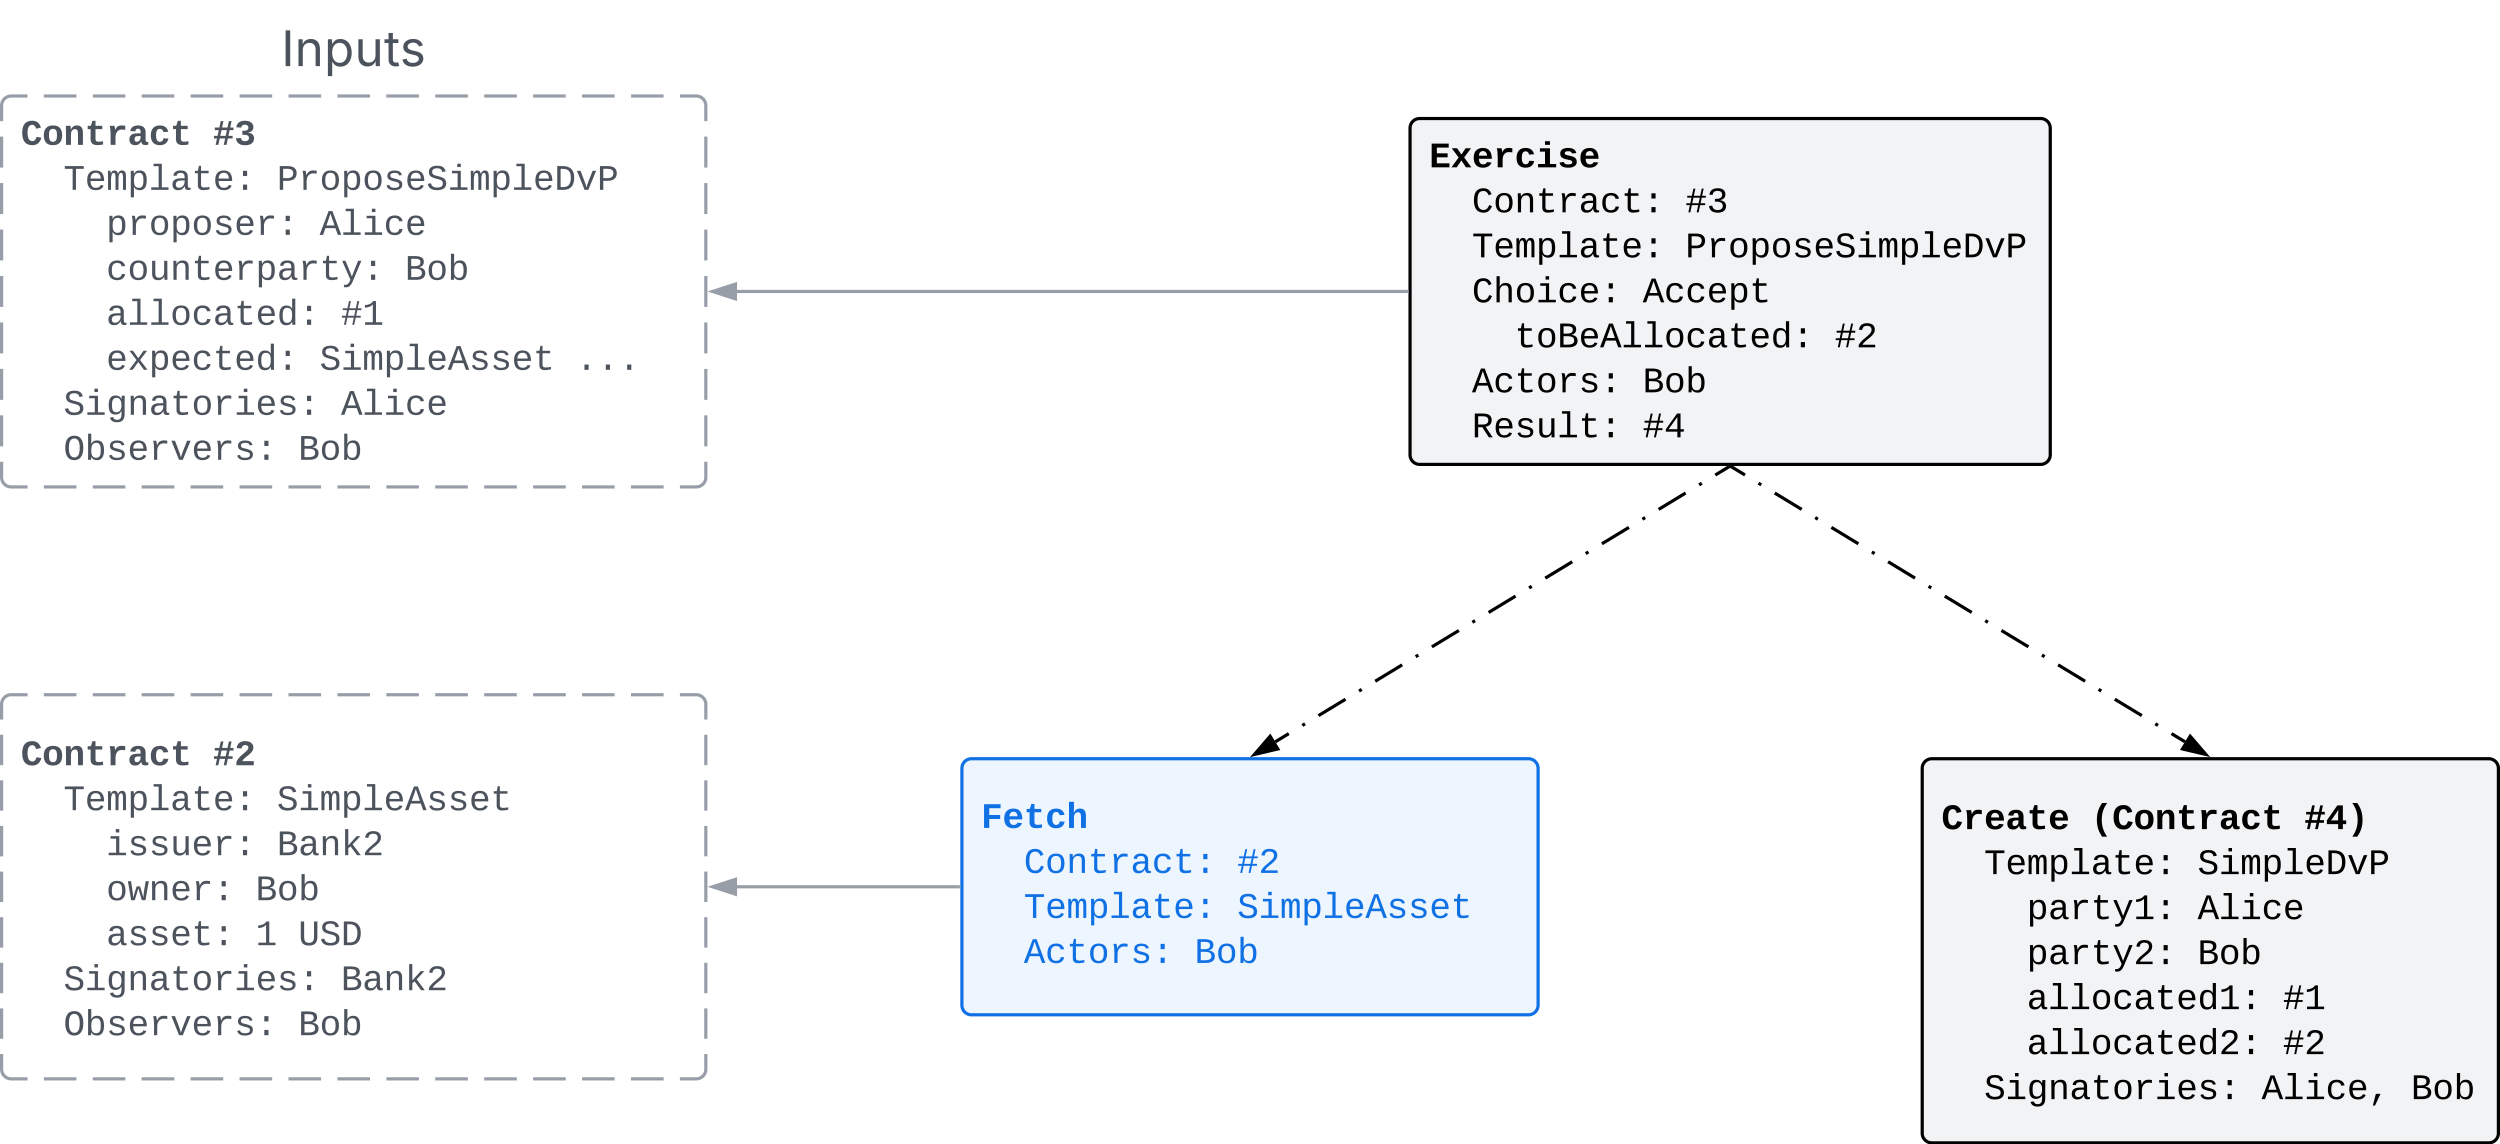 <svg xmlns="http://www.w3.org/2000/svg" xmlns:xlink="http://www.w3.org/1999/xlink" xmlns:lucid="lucid" width="1562" height="715.06"><g transform="translate(-959 -485.944)" lucid:page-tab-id="0_0"><path d="M500 0h2500v1500H500z" fill="#fff"/><path d="M960 926a6 6 0 0 1 6-6h428a6 6 0 0 1 6 6v228a6 6 0 0 1-6 6H966a6 6 0 0 1-6-6z" fill="#fff"/><path d="M986.38 920h20.38m10.2 0h20.37m10.2 0h20.38m10.2 0h20.38m10.2 0h20.37m10.2 0h20.37m10.2 0h20.37m10.18 0h20.38m10.2 0h20.37m10.2 0h20.38m10.2 0h20.38m10.2 0h20.37m10.2 0h20.37m10.2 0H1394a6 6 0 0 1 6 6v9.5m0 9.5v19m0 9.5v19m0 9.5v19m0 9.5v19m0 9.5v19m0 9.5v19m0 9.5v19m0 9.5v9.5a6 6 0 0 1-6 6h-10.2m-10.18 0h-20.38m-10.2 0h-20.37m-10.2 0h-20.38m-10.2 0h-20.38m-10.2 0h-20.37m-10.2 0h-20.37m-10.2 0h-20.37m-10.18 0h-20.38m-10.2 0h-20.37m-10.2 0h-20.38m-10.2 0h-20.38m-10.2 0h-20.37m-10.2 0H986.4m-10.2 0H966a6 6 0 0 1-6-6v-9.5m0-9.5v-19m0-9.5v-19m0-9.5v-19m0-9.5v-19m0-9.5v-19m0-9.5v-19m0-9.5v-19m0-9.5V926a6 6 0 0 1 6-6h10.2" stroke="#979ea8" stroke-width="2" fill="none"/><use xlink:href="#a" transform="matrix(1,0,0,1,972,932) translate(0 32.063)"/><use xlink:href="#b" transform="matrix(1,0,0,1,972,932) translate(120.02 32.063)"/><use xlink:href="#c" transform="matrix(1,0,0,1,972,932) translate(0 60.177)"/><use xlink:href="#d" transform="matrix(1,0,0,1,972,932) translate(26.671 60.177)"/><use xlink:href="#e" transform="matrix(1,0,0,1,972,932) translate(160.026 60.177)"/><use xlink:href="#f" transform="matrix(1,0,0,1,972,932) translate(0 88.289)"/><use xlink:href="#g" transform="matrix(1,0,0,1,972,932) translate(53.342 88.289)"/><use xlink:href="#h" transform="matrix(1,0,0,1,972,932) translate(160.026 88.289)"/><use xlink:href="#f" transform="matrix(1,0,0,1,972,932) translate(0 116.401)"/><use xlink:href="#i" transform="matrix(1,0,0,1,972,932) translate(53.342 116.401)"/><use xlink:href="#j" transform="matrix(1,0,0,1,972,932) translate(146.691 116.401)"/><use xlink:href="#f" transform="matrix(1,0,0,1,972,932) translate(0 144.513)"/><use xlink:href="#k" transform="matrix(1,0,0,1,972,932) translate(53.342 144.513)"/><use xlink:href="#l" transform="matrix(1,0,0,1,972,932) translate(146.691 144.513)"/><use xlink:href="#m" transform="matrix(1,0,0,1,972,932) translate(173.362 144.513)"/><use xlink:href="#c" transform="matrix(1,0,0,1,972,932) translate(0 172.625)"/><use xlink:href="#n" transform="matrix(1,0,0,1,972,932) translate(26.671 172.625)"/><use xlink:href="#h" transform="matrix(1,0,0,1,972,932) translate(200.033 172.625)"/><use xlink:href="#c" transform="matrix(1,0,0,1,972,932) translate(0 200.737)"/><use xlink:href="#o" transform="matrix(1,0,0,1,972,932) translate(26.671 200.737)"/><use xlink:href="#p" transform="matrix(1,0,0,1,972,932) translate(173.362 200.737)"/><path d="M960 551.94a6 6 0 0 1 6-6h428a6 6 0 0 1 6 6v232.23a6 6 0 0 1-6 6H966a6 6 0 0 1-6-6z" fill="#fff"/><path d="M986.38 545.94h20.38m10.2 0h20.37m10.2 0h20.38m10.2 0h20.38m10.2 0h20.37m10.2 0h20.37m10.2 0h20.37m10.18 0h20.38m10.2 0h20.37m10.2 0h20.38m10.2 0h20.38m10.2 0h20.37m10.2 0h20.37m10.2 0H1394a6 6 0 0 1 6 6v9.68m0 9.68v19.35m0 9.67v19.36m0 9.67v19.35m0 9.68v19.35m0 9.68v19.36m0 9.68v19.35m0 9.66v19.36m0 9.67v9.67a6 6 0 0 1-6 6h-10.2m-10.18 0h-20.38m-10.2 0h-20.37m-10.2 0h-20.38m-10.2 0h-20.38m-10.2 0h-20.37m-10.2 0h-20.37m-10.2 0h-20.37m-10.18 0h-20.38m-10.2 0h-20.37m-10.2 0h-20.38m-10.2 0h-20.38m-10.2 0h-20.37m-10.2 0H986.4m-10.2 0H966a6 6 0 0 1-6-6v-9.68m0-9.68v-19.36m0-9.67v-19.36m0-9.68V687.4m0-9.67v-19.35m0-9.68v-19.35m0-9.67v-19.36m0-9.67V571.3m0-9.68v-9.68a6 6 0 0 1 6-6h10.2" stroke="#979ea8" stroke-width="2" fill="none"/><use xlink:href="#a" transform="matrix(1,0,0,1,972,557.944) translate(0 18.5)"/><use xlink:href="#q" transform="matrix(1,0,0,1,972,557.944) translate(120.02 18.5)"/><use xlink:href="#c" transform="matrix(1,0,0,1,972,557.944) translate(0 46.615)"/><use xlink:href="#d" transform="matrix(1,0,0,1,972,557.944) translate(26.671 46.615)"/><use xlink:href="#r" transform="matrix(1,0,0,1,972,557.944) translate(160.026 46.615)"/><use xlink:href="#f" transform="matrix(1,0,0,1,972,557.944) translate(0 74.727)"/><use xlink:href="#s" transform="matrix(1,0,0,1,972,557.944) translate(53.342 74.727)"/><use xlink:href="#t" transform="matrix(1,0,0,1,972,557.944) translate(186.697 74.727)"/><use xlink:href="#f" transform="matrix(1,0,0,1,972,557.944) translate(0 102.839)"/><use xlink:href="#u" transform="matrix(1,0,0,1,972,557.944) translate(53.342 102.839)"/><use xlink:href="#j" transform="matrix(1,0,0,1,972,557.944) translate(240.039 102.839)"/><use xlink:href="#f" transform="matrix(1,0,0,1,972,557.944) translate(0 130.951)"/><use xlink:href="#v" transform="matrix(1,0,0,1,972,557.944) translate(53.342 130.951)"/><use xlink:href="#w" transform="matrix(1,0,0,1,972,557.944) translate(200.033 130.951)"/><use xlink:href="#f" transform="matrix(1,0,0,1,972,557.944) translate(0 159.062)"/><use xlink:href="#x" transform="matrix(1,0,0,1,972,557.944) translate(53.342 159.062)"/><use xlink:href="#y" transform="matrix(1,0,0,1,972,557.944) translate(186.697 159.062)"/><use xlink:href="#z" transform="matrix(1,0,0,1,972,557.944) translate(346.723 159.062)"/><use xlink:href="#c" transform="matrix(1,0,0,1,972,557.944) translate(0 187.174)"/><use xlink:href="#n" transform="matrix(1,0,0,1,972,557.944) translate(26.671 187.174)"/><use xlink:href="#t" transform="matrix(1,0,0,1,972,557.944) translate(200.033 187.174)"/><use xlink:href="#c" transform="matrix(1,0,0,1,972,557.944) translate(0 215.286)"/><use xlink:href="#o" transform="matrix(1,0,0,1,972,557.944) translate(26.671 215.286)"/><use xlink:href="#p" transform="matrix(1,0,0,1,972,557.944) translate(173.362 215.286)"/><path d="M960 491.94a6 6 0 0 1 6-6h428a6 6 0 0 1 6 6v48a6 6 0 0 1-6 6H966a6 6 0 0 1-6-6z" fill="none"/><g><use xlink:href="#A" transform="matrix(1,0,0,1,960,485.944) translate(174.761 41.317)"/></g><path d="M1840 566a6 6 0 0 1 6-6h388a6 6 0 0 1 6 6v204.1a6 6 0 0 1-6 6h-388a6 6 0 0 1-6-6z" stroke="#000" stroke-width="2" fill="#f2f3f5"/><g><use xlink:href="#B" transform="matrix(1,0,0,1,1852,572) translate(0 18.5)"/><use xlink:href="#C" transform="matrix(1,0,0,1,1852,572) translate(0 46.615)"/><use xlink:href="#D" transform="matrix(1,0,0,1,1852,572) translate(26.671 46.615)"/><use xlink:href="#E" transform="matrix(1,0,0,1,1852,572) translate(160.026 46.615)"/><use xlink:href="#C" transform="matrix(1,0,0,1,1852,572) translate(0 74.727)"/><use xlink:href="#F" transform="matrix(1,0,0,1,1852,572) translate(26.671 74.727)"/><use xlink:href="#G" transform="matrix(1,0,0,1,1852,572) translate(160.026 74.727)"/><use xlink:href="#C" transform="matrix(1,0,0,1,1852,572) translate(0 102.839)"/><use xlink:href="#H" transform="matrix(1,0,0,1,1852,572) translate(26.671 102.839)"/><use xlink:href="#I" transform="matrix(1,0,0,1,1852,572) translate(133.355 102.839)"/><use xlink:href="#J" transform="matrix(1,0,0,1,1852,572) translate(0 130.951)"/><use xlink:href="#K" transform="matrix(1,0,0,1,1852,572) translate(53.342 130.951)"/><use xlink:href="#L" transform="matrix(1,0,0,1,1852,572) translate(253.375 130.951)"/><use xlink:href="#C" transform="matrix(1,0,0,1,1852,572) translate(0 159.062)"/><use xlink:href="#M" transform="matrix(1,0,0,1,1852,572) translate(26.671 159.062)"/><use xlink:href="#N" transform="matrix(1,0,0,1,1852,572) translate(133.355 159.062)"/><use xlink:href="#C" transform="matrix(1,0,0,1,1852,572) translate(0 187.174)"/><use xlink:href="#O" transform="matrix(1,0,0,1,1852,572) translate(26.671 187.174)"/><use xlink:href="#P" transform="matrix(1,0,0,1,1852,572) translate(133.355 187.174)"/></g><path d="M1560 966a6 6 0 0 1 6-6h348a6 6 0 0 1 6 6v148a6 6 0 0 1-6 6h-348a6 6 0 0 1-6-6z" stroke="#1071e5" stroke-width="2" fill="#edf5ff"/><g><use xlink:href="#Q" transform="matrix(1,0,0,1,1572,972) translate(0 31.25)"/><use xlink:href="#R" transform="matrix(1,0,0,1,1572,972) translate(0 59.365)"/><use xlink:href="#S" transform="matrix(1,0,0,1,1572,972) translate(26.671 59.365)"/><use xlink:href="#T" transform="matrix(1,0,0,1,1572,972) translate(160.026 59.365)"/><use xlink:href="#R" transform="matrix(1,0,0,1,1572,972) translate(0 87.477)"/><use xlink:href="#U" transform="matrix(1,0,0,1,1572,972) translate(26.671 87.477)"/><use xlink:href="#V" transform="matrix(1,0,0,1,1572,972) translate(160.026 87.477)"/><use xlink:href="#R" transform="matrix(1,0,0,1,1572,972) translate(0 115.589)"/><use xlink:href="#W" transform="matrix(1,0,0,1,1572,972) translate(26.671 115.589)"/><use xlink:href="#X" transform="matrix(1,0,0,1,1572,972) translate(133.355 115.589)"/></g><path d="M2160 966a6 6 0 0 1 6-6h348a6 6 0 0 1 6 6v228a6 6 0 0 1-6 6h-348a6 6 0 0 1-6-6z" stroke="#000" stroke-width="2" fill="#f2f3f5"/><g><use xlink:href="#Y" transform="matrix(1,0,0,1,2172,972) translate(0 32)"/><use xlink:href="#Z" transform="matrix(1,0,0,1,2172,972) translate(93.349 32)"/><use xlink:href="#aa" transform="matrix(1,0,0,1,2172,972) translate(226.704 32)"/><use xlink:href="#C" transform="matrix(1,0,0,1,2172,972) translate(0 60.115)"/><use xlink:href="#F" transform="matrix(1,0,0,1,2172,972) translate(26.671 60.115)"/><use xlink:href="#ab" transform="matrix(1,0,0,1,2172,972) translate(160.026 60.115)"/><use xlink:href="#J" transform="matrix(1,0,0,1,2172,972) translate(0 88.227)"/><use xlink:href="#ac" transform="matrix(1,0,0,1,2172,972) translate(53.342 88.227)"/><use xlink:href="#ad" transform="matrix(1,0,0,1,2172,972) translate(160.026 88.227)"/><use xlink:href="#J" transform="matrix(1,0,0,1,2172,972) translate(0 116.339)"/><use xlink:href="#ae" transform="matrix(1,0,0,1,2172,972) translate(53.342 116.339)"/><use xlink:href="#N" transform="matrix(1,0,0,1,2172,972) translate(160.026 116.339)"/><use xlink:href="#J" transform="matrix(1,0,0,1,2172,972) translate(0 144.451)"/><use xlink:href="#af" transform="matrix(1,0,0,1,2172,972) translate(53.342 144.451)"/><use xlink:href="#ag" transform="matrix(1,0,0,1,2172,972) translate(213.368 144.451)"/><use xlink:href="#J" transform="matrix(1,0,0,1,2172,972) translate(0 172.562)"/><use xlink:href="#ah" transform="matrix(1,0,0,1,2172,972) translate(53.342 172.562)"/><use xlink:href="#ai" transform="matrix(1,0,0,1,2172,972) translate(213.368 172.562)"/><use xlink:href="#C" transform="matrix(1,0,0,1,2172,972) translate(0 200.674)"/><use xlink:href="#aj" transform="matrix(1,0,0,1,2172,972) translate(26.671 200.674)"/><use xlink:href="#ak" transform="matrix(1,0,0,1,2172,972) translate(200.033 200.674)"/><use xlink:href="#al" transform="matrix(1,0,0,1,2172,972) translate(293.381 200.674)"/></g><path d="M2039.14 777.63l-8.43 5.1m-8.42 5.13l-1.7 1.02m-8.42 5.1l-16.86 10.24m-8.43 5.1l-1.7 1.03m-8.42 5.1l-16.87 10.24m-8.43 5.1l-1.7 1.02m-8.42 5.1l-16.86 10.24m-8.44 5.1l-1.68 1.03m-8.43 5.1l-16.87 10.23m-8.43 5.1l-1.7 1.04m-8.42 5.1l-16.87 10.23m-8.43 5.12l-1.68 1.02m-8.44 5.1l-16.86 10.24m-8.43 5.1l-1.7 1.03m-8.43 5.12l-16.87 10.23m-8.43 5.1l-1.68 1.03m-8.45 5.12l-8.43 5.1" stroke="#000" stroke-width="2" fill="none"/><path d="M2039.63 778.48l-.83-1.37h3.08z" stroke="#000" stroke-width=".05"/><path d="M1742.77 957.32l9.8-11.36 4.8 7.93z" stroke="#000" stroke-width="2"/><path d="M2040.86 777.63l8.43 5.1m8.42 5.13l1.7 1.02m8.42 5.1l16.86 10.24m8.44 5.1l1.68 1.03m8.43 5.1l16.87 10.24m8.43 5.1l1.7 1.02m8.42 5.1l16.86 10.24m8.44 5.1l1.68 1.03m8.43 5.1l16.87 10.23m8.43 5.1l1.7 1.04m8.42 5.1l16.86 10.23m8.44 5.12l1.68 1.02m8.44 5.1l16.86 10.24m8.43 5.1l1.7 1.03m8.43 5.12l16.87 10.23m8.43 5.1l1.68 1.03m8.45 5.12l8.43 5.1" stroke="#000" stroke-width="2" fill="none"/><path d="M2040.37 778.48l-2.25-1.37h3.08z" stroke="#000" stroke-width=".05"/><path d="M2337.23 957.32l-14.6-3.43 4.8-7.94z" stroke="#000" stroke-width="2"/><path d="M1838 668.06h-418.5" stroke="#979ea8" stroke-width="2" fill="none"/><path d="M1839 669.03h-1.03v-1.95h1.03z" stroke="#979ea8" stroke-width=".05" fill="#979ea8"/><path d="M1404.24 668.06l14.26-4.64v9.27z" stroke="#979ea8" stroke-width="2" fill="#979ea8"/><path d="M1558 1040h-138.5" stroke="#979ea8" stroke-width="2" fill="none"/><path d="M1559 1040.97h-1.03v-1.94h1.03z" stroke="#979ea8" stroke-width=".05" fill="#979ea8"/><path d="M1404.24 1040l14.26-4.63v9.27z" stroke="#979ea8" stroke-width="2" fill="#979ea8"/><defs><path fill="#4c535d" d="M872-915c-35-112-84-223-220-223-91 0-156 41-204 116-89 137-87 550 2 688 51 79 116 122 209 122 150 0 197-126 240-244l273 52C1094-168 961 20 656 20 239 20 80-262 80-681c0-418 154-689 568-689 289 0 425 167 496 389" id="am"/><path fill="#4c535d" d="M616-1102c361 0 521 202 521 560 0 354-171 562-527 562C259 20 92-192 92-542c0-351 169-560 524-560zm-9 930c200-2 236-165 236-370 0-199-27-367-223-367-195 0-233 146-233 367 0 129 18 223 55 282s92 88 165 88" id="an"/><path fill="#4c535d" d="M768-1103c247 0 336 167 336 416V0H824v-619c-3-164-24-273-171-273-164 0-229 142-229 312V0H143c-4-359 9-736-8-1082h268c7 63 12 146 13 215h4c67-145 160-236 348-236" id="ao"/><path fill="#4c535d" d="M711 13c-250 0-386-99-385-349l2-556H161v-190h181l88-282h176v282h385v190H606v530c-10 130 45 186 174 184 91-2 176-11 255-27v186C933-1 833 13 711 13" id="ap"/><path fill="#4c535d" d="M875-1102c70 0 148 7 206 17v237c-110-17-267-37-359 15-123 69-192 207-192 395V0H250c-10-367 32-789-52-1082h271c19 69 36 149 46 228h4c52-151 151-250 356-248" id="aq"/><path fill="#4c535d" d="M775-193C708-75 621 20 439 20 226 20 106-93 106-306c0-251 170-341 417-346l223-4c4-143-12-264-148-264-103 0-141 58-150 153l-293-14c37-219 194-321 455-321 263 0 418 130 417 390v392c1 84 5 161 89 160 21 0 42-2 62-6v152c-57 15-108 27-180 26-145 0-202-73-217-205h-6zm-256 17c168 0 234-139 227-325-166 4-347-25-347 173 0 94 33 152 120 152" id="ar"/><path fill="#4c535d" d="M1109-360C1066-122 902 20 624 20c-347 0-514-209-514-555 0-353 168-567 518-567 270 0 425 136 473 361l-283 14c-16-106-75-183-196-182-75 0-130 31-165 93s-52 152-52 270c0 249 74 374 221 374 120 0 188-82 201-201" id="as"/><g id="a"><use transform="matrix(0.011,0,0,0.011,0,0)" xlink:href="#am"/><use transform="matrix(0.011,0,0,0.011,13.336,0)" xlink:href="#an"/><use transform="matrix(0.011,0,0,0.011,26.671,0)" xlink:href="#ao"/><use transform="matrix(0.011,0,0,0.011,40.007,0)" xlink:href="#ap"/><use transform="matrix(0.011,0,0,0.011,53.342,0)" xlink:href="#aq"/><use transform="matrix(0.011,0,0,0.011,66.678,0)" xlink:href="#ar"/><use transform="matrix(0.011,0,0,0.011,80.013,0)" xlink:href="#as"/><use transform="matrix(0.011,0,0,0.011,93.349,0)" xlink:href="#ap"/></g><path fill="#4c535d" d="M951-835l-69 324h237v149H849L771 0H616l79-362H386L308 0H155l78-362H59v-149h206l70-324H108v-148h259l79-366h153l-78 366h308l79-366h153l-78 366h185v148H951zm-463 0l-70 324h309l70-324H488" id="at"/><path fill="#4c535d" d="M135-968c34-256 187-402 480-402 217 0 371 75 441 220 45 93 40 219-8 308-114 212-348 323-508 488-38 39-66 80-85 123h654V0H123v-195c112-245 321-399 515-560 57-48 107-96 142-157 14-26 22-53 22-80-1-104-73-156-185-154-131 2-181 74-199 194" id="au"/><g id="b"><use transform="matrix(0.011,0,0,0.011,0,0)" xlink:href="#at"/><use transform="matrix(0.011,0,0,0.011,13.336,0)" xlink:href="#au"/></g><path fill="#4c535d" d="M709-1193V0H519v-1193H76v-156h1076v156H709" id="av"/><path fill="#4c535d" d="M617-1102c355 0 481 238 477 599H322c5 222 84 388 301 388 144 0 244-59 284-166l158 45C1002-72 854 20 623 20c-342 0-490-220-490-568 0-346 151-554 484-554zm291 461c-18-192-90-328-289-328-194 0-287 128-295 328h584" id="aw"/><path fill="#4c535d" d="M904-1102c199 0 220 177 220 381V0H956v-686c-3-114 0-215-60-264-70-33-125-4-158 71-26 56-39 140-39 252V0H531v-686c-3-114-1-215-61-264-78-41-136 24-157 84-24 69-39 159-39 259V0H105c-3-360 6-732-6-1082h149c6 50 3 123 8 175 36-100 83-195 216-195 135 0 166 79 196 196 42-105 93-196 236-196" id="ax"/><path fill="#4c535d" d="M698-1104c312 3 392 244 392 558 0 315-82 566-392 566-169 0-277-65-331-184h-5c8 188 2 394 4 589H185V-858c0-76-1-156-6-224h175c6 52 9 120 10 178h4c58-122 150-202 330-200zm-49 991c225 0 255-203 255-433 0-225-32-419-253-419-236 0-285 192-285 441 0 237 53 411 283 411" id="ay"/><path fill="#4c535d" d="M736-142h380V0H134v-142h422v-1200H267v-142h469v1342" id="az"/><path fill="#4c535d" d="M1000-272c3 95 12 159 101 161 21 0 41-3 59-7V-6c-44 10-86 16-139 16-141 2-191-84-197-217h-6C748-76 648 20 446 20c-207 0-318-120-318-322 0-266 194-348 454-354l236-4c12-191-40-305-222-305-140 0-220 47-232 172l-188-17c33-204 181-292 423-292 255 0 401 118 401 364v466zm-683-27c0 109 63 184 175 182 166-3 259-96 306-217 24-65 20-120 20-200-232 7-501-28-501 235" id="aA"/><path fill="#4c535d" d="M682 16c-209 0-323-80-324-285v-671H190v-142h170l58-282h120v282h432v142H538v652c2 114 60 155 182 155 106 0 209-16 297-34v137C921-4 806 16 682 16" id="aB"/><path fill="#4c535d" d="M496 0v-299h235V0H496zm0-783v-299h235v299H496" id="aC"/><g id="d"><use transform="matrix(0.011,0,0,0.011,0,0)" xlink:href="#av"/><use transform="matrix(0.011,0,0,0.011,13.336,0)" xlink:href="#aw"/><use transform="matrix(0.011,0,0,0.011,26.671,0)" xlink:href="#ax"/><use transform="matrix(0.011,0,0,0.011,40.007,0)" xlink:href="#ay"/><use transform="matrix(0.011,0,0,0.011,53.342,0)" xlink:href="#az"/><use transform="matrix(0.011,0,0,0.011,66.678,0)" xlink:href="#aA"/><use transform="matrix(0.011,0,0,0.011,80.013,0)" xlink:href="#aB"/><use transform="matrix(0.011,0,0,0.011,93.349,0)" xlink:href="#aw"/><use transform="matrix(0.011,0,0,0.011,106.684,0)" xlink:href="#aC"/></g><path fill="#4c535d" d="M614-1226c-167 1-283 53-283 213 0 183 186 193 334 234 230 63 463 120 463 409 0 286-219 387-518 390C309 23 131-98 79-338l185-37c34 165 149 248 351 246 184-2 324-58 324-238 0-203-207-221-372-266-210-57-422-111-422-377 0-267 201-356 470-360 279-5 430 101 480 324l-188 33c-28-141-121-215-293-213" id="aD"/><path fill="#4c535d" d="M745-142h380V0H143v-142h422v-798H246v-142h499v940zM545-1292v-192h200v192H545" id="aE"/><path fill="#4c535d" d="M1034 0L896-382H333L196 0H0l510-1349h217L1228 0h-194zM847-531c-77-225-157-447-231-674-69 231-154 451-232 674h463" id="aF"/><path fill="#4c535d" d="M873-819c-18-114-119-146-250-146-163 0-245 50-245 151 0 151 170 148 294 185 182 54 388 94 388 320 0 240-189 325-439 329-245 4-410-69-454-268l159-31c24 133 136 168 295 165 144-2 270-31 270-171 0-164-195-160-331-202-167-52-350-87-350-299 0-218 173-315 413-313 220 2 373 77 412 260" id="aG"/><g id="e"><use transform="matrix(0.011,0,0,0.011,0,0)" xlink:href="#aD"/><use transform="matrix(0.011,0,0,0.011,13.336,0)" xlink:href="#aE"/><use transform="matrix(0.011,0,0,0.011,26.671,0)" xlink:href="#ax"/><use transform="matrix(0.011,0,0,0.011,40.007,0)" xlink:href="#ay"/><use transform="matrix(0.011,0,0,0.011,53.342,0)" xlink:href="#az"/><use transform="matrix(0.011,0,0,0.011,66.678,0)" xlink:href="#aw"/><use transform="matrix(0.011,0,0,0.011,80.013,0)" xlink:href="#aF"/><use transform="matrix(0.011,0,0,0.011,93.349,0)" xlink:href="#aG"/><use transform="matrix(0.011,0,0,0.011,106.684,0)" xlink:href="#aG"/><use transform="matrix(0.011,0,0,0.011,120.02,0)" xlink:href="#aw"/><use transform="matrix(0.011,0,0,0.011,133.355,0)" xlink:href="#aB"/></g><path fill="#4c535d" d="M528 20c-247 0-343-132-343-381v-721h180v686c-4 177 45 284 224 277 194-8 279-136 279-336v-627h181c3 360-6 732 6 1082H885c-4-54-7-126-8-185h-3C809-64 714 20 528 20" id="aH"/><path fill="#4c535d" d="M839-1102c70 0 148 7 206 17v167c-112-18-268-36-363 15-129 69-208 203-208 395V0H294c-10-367 32-789-52-1082h171c21 75 41 161 48 250h5c67-152 152-270 373-270" id="aI"/><g id="g"><use transform="matrix(0.011,0,0,0.011,0,0)" xlink:href="#aE"/><use transform="matrix(0.011,0,0,0.011,13.336,0)" xlink:href="#aG"/><use transform="matrix(0.011,0,0,0.011,26.671,0)" xlink:href="#aG"/><use transform="matrix(0.011,0,0,0.011,40.007,0)" xlink:href="#aH"/><use transform="matrix(0.011,0,0,0.011,53.342,0)" xlink:href="#aw"/><use transform="matrix(0.011,0,0,0.011,66.678,0)" xlink:href="#aI"/><use transform="matrix(0.011,0,0,0.011,80.013,0)" xlink:href="#aC"/></g><path fill="#4c535d" d="M802-711c201 25 350 118 350 331C1152-95 921 0 634 0H162v-1349c401 9 908-74 908 327 0 184-111 275-268 311zm-224-69c174-2 300-51 300-218 0-163-124-198-302-198H353v416h225zM353-153c281-2 612 44 606-244-5-271-329-233-606-234v478" id="aJ"/><path fill="#4c535d" d="M706-1102c241 0 344 136 343 381V0H868v-695c1-168-57-273-220-268-190 6-283 138-283 336V0H185c-3-360 6-732-6-1082h170c4 54 7 126 8 185h3c63-121 164-204 346-205" id="aK"/><path fill="#4c535d" d="M914 0L548-499l-132 98V0H236v-1484h180v927l475-525h211L663-617 1125 0H914" id="aL"/><path fill="#4c535d" d="M611-1370c266 0 451 106 451 368 0 147-77 243-154 327-132 144-316 255-451 395-42 44-75 87-96 134h723V0H144v-117c124-264 387-411 582-603 73-72 151-147 151-271 0-161-104-231-266-231-163 0-249 90-268 238l-184-17c35-233 185-369 452-369" id="aM"/><g id="h"><use transform="matrix(0.011,0,0,0.011,0,0)" xlink:href="#aJ"/><use transform="matrix(0.011,0,0,0.011,13.336,0)" xlink:href="#aA"/><use transform="matrix(0.011,0,0,0.011,26.671,0)" xlink:href="#aK"/><use transform="matrix(0.011,0,0,0.011,40.007,0)" xlink:href="#aL"/><use transform="matrix(0.011,0,0,0.011,53.342,0)" xlink:href="#aM"/></g><path fill="#4c535d" d="M615-1102c343 0 484 203 482 560-1 347-147 562-488 562-336 0-475-219-479-562-4-349 156-560 485-560zm-8 989c240 0 301-180 301-429 0-245-55-427-290-427-236 0-299 181-299 427 0 243 61 429 288 429" id="aN"/><path fill="#4c535d" d="M1018 0H814c-67-224-138-444-200-673C552-442 476-224 407 0H204L21-1082h178c43 310 105 601 126 933 54-225 128-425 193-638h193c63 212 134 415 185 638 22-336 90-622 136-933h176" id="aO"/><g id="i"><use transform="matrix(0.011,0,0,0.011,0,0)" xlink:href="#aN"/><use transform="matrix(0.011,0,0,0.011,13.336,0)" xlink:href="#aO"/><use transform="matrix(0.011,0,0,0.011,26.671,0)" xlink:href="#aK"/><use transform="matrix(0.011,0,0,0.011,40.007,0)" xlink:href="#aw"/><use transform="matrix(0.011,0,0,0.011,53.342,0)" xlink:href="#aI"/><use transform="matrix(0.011,0,0,0.011,66.678,0)" xlink:href="#aC"/></g><path fill="#4c535d" d="M365-904c58-129 161-200 334-200 130 0 228 46 293 138s98 233 98 420c0 189-34 331-102 425S824 20 698 20c-170 0-275-64-336-184 0 55-3 116-9 164H179c5-68 6-147 6-223v-1261h180c-2 193 4 394-4 580h4zm283 791c221 0 256-197 256-427 0-229-34-425-254-425-236 0-285 195-285 441 0 237 53 411 283 411" id="aP"/><g id="j"><use transform="matrix(0.011,0,0,0.011,0,0)" xlink:href="#aJ"/><use transform="matrix(0.011,0,0,0.011,13.336,0)" xlink:href="#aN"/><use transform="matrix(0.011,0,0,0.011,26.671,0)" xlink:href="#aP"/></g><g id="k"><use transform="matrix(0.011,0,0,0.011,0,0)" xlink:href="#aA"/><use transform="matrix(0.011,0,0,0.011,13.336,0)" xlink:href="#aG"/><use transform="matrix(0.011,0,0,0.011,26.671,0)" xlink:href="#aG"/><use transform="matrix(0.011,0,0,0.011,40.007,0)" xlink:href="#aw"/><use transform="matrix(0.011,0,0,0.011,53.342,0)" xlink:href="#aB"/><use transform="matrix(0.011,0,0,0.011,66.678,0)" xlink:href="#aC"/></g><path fill="#4c535d" d="M148-1120c216-7 379-89 463-229h166v1204h353V0H157v-145h439v-1021c-79 124-254 184-448 194v-148" id="aQ"/><use transform="matrix(0.011,0,0,0.011,0,0)" xlink:href="#aQ" id="l"/><path fill="#4c535d" d="M604-135c236 0 291-142 291-376v-838h190v859c5 340-142 510-480 510-326 0-463-164-463-492v-877h191v851c-3 222 46 363 271 363" id="aR"/><path fill="#4c535d" d="M473-1349c438-1 655 221 652 661C1122-268 945-8 532 0H162v-1349h311zm42 1193c308-4 416-205 418-532 2-330-131-509-459-505H353v1037h162" id="aS"/><g id="m"><use transform="matrix(0.011,0,0,0.011,0,0)" xlink:href="#aR"/><use transform="matrix(0.011,0,0,0.011,13.336,0)" xlink:href="#aD"/><use transform="matrix(0.011,0,0,0.011,26.671,0)" xlink:href="#aS"/></g><path fill="#4c535d" d="M1048-32c-2 300-135 456-433 456-222-1-358-88-400-267l184-25c22 99 100 157 222 156 184-2 248-125 248-315 0-64 3-133-2-194C807-100 706-13 524-12c-306 0-381-228-381-537 0-318 85-550 400-550 164 0 271 83 325 202h3c1-60 3-134 12-185h171c-13 339-4 702-6 1050zM585-145c210-8 284-178 284-406 0-192-52-331-177-392-33-16-69-22-104-22-223 2-259 184-259 414 0 229 31 415 256 406" id="aT"/><g id="n"><use transform="matrix(0.011,0,0,0.011,0,0)" xlink:href="#aD"/><use transform="matrix(0.011,0,0,0.011,13.336,0)" xlink:href="#aE"/><use transform="matrix(0.011,0,0,0.011,26.671,0)" xlink:href="#aT"/><use transform="matrix(0.011,0,0,0.011,40.007,0)" xlink:href="#aK"/><use transform="matrix(0.011,0,0,0.011,53.342,0)" xlink:href="#aA"/><use transform="matrix(0.011,0,0,0.011,66.678,0)" xlink:href="#aB"/><use transform="matrix(0.011,0,0,0.011,80.013,0)" xlink:href="#aN"/><use transform="matrix(0.011,0,0,0.011,93.349,0)" xlink:href="#aI"/><use transform="matrix(0.011,0,0,0.011,106.684,0)" xlink:href="#aE"/><use transform="matrix(0.011,0,0,0.011,120.02,0)" xlink:href="#aw"/><use transform="matrix(0.011,0,0,0.011,133.355,0)" xlink:href="#aG"/><use transform="matrix(0.011,0,0,0.011,146.691,0)" xlink:href="#aC"/></g><path fill="#4c535d" d="M102-681c0-398 126-689 513-689 165 0 291 58 379 174s132 287 132 515c-1 318-88 554-298 657-123 61-317 58-438-3-206-104-288-341-288-654zm749 406c94-160 97-656-5-807-57-85-130-132-231-132-104 0-178 47-234 132-101 153-99 655 1 809 57 89 130 138 232 138 109 0 184-49 237-140" id="aU"/><path fill="#4c535d" d="M715 0H502L69-1082h202c94 253 197 500 285 758 19 57 36 126 52 183 96-335 234-626 350-941h201" id="aV"/><g id="o"><use transform="matrix(0.011,0,0,0.011,0,0)" xlink:href="#aU"/><use transform="matrix(0.011,0,0,0.011,13.336,0)" xlink:href="#aP"/><use transform="matrix(0.011,0,0,0.011,26.671,0)" xlink:href="#aG"/><use transform="matrix(0.011,0,0,0.011,40.007,0)" xlink:href="#aw"/><use transform="matrix(0.011,0,0,0.011,53.342,0)" xlink:href="#aI"/><use transform="matrix(0.011,0,0,0.011,66.678,0)" xlink:href="#aV"/><use transform="matrix(0.011,0,0,0.011,80.013,0)" xlink:href="#aw"/><use transform="matrix(0.011,0,0,0.011,93.349,0)" xlink:href="#aI"/><use transform="matrix(0.011,0,0,0.011,106.684,0)" xlink:href="#aG"/><use transform="matrix(0.011,0,0,0.011,120.02,0)" xlink:href="#aC"/></g><g id="p"><use transform="matrix(0.011,0,0,0.011,0,0)" xlink:href="#aJ"/><use transform="matrix(0.011,0,0,0.011,13.336,0)" xlink:href="#aN"/><use transform="matrix(0.011,0,0,0.011,26.671,0)" xlink:href="#aP"/></g><path fill="#4c535d" d="M788-691c191 26 337 112 337 315 0 286-214 399-510 399-306 0-483-128-522-391l286-25c18 124 91 190 235 188 132-2 223-58 223-188 0-176-191-182-378-179v-227c176 5 345-9 345-176 0-115-82-171-200-171s-198 55-206 169l-281-20c34-252 213-373 492-373 224 0 381 74 451 224 20 43 29 89 29 136 0 195-130 279-301 315v4" id="aW"/><g id="q"><use transform="matrix(0.011,0,0,0.011,0,0)" xlink:href="#at"/><use transform="matrix(0.011,0,0,0.011,13.336,0)" xlink:href="#aW"/></g><path fill="#4c535d" d="M622-1349c296 4 497 117 497 404 0 282-193 424-485 431H353V0H162v-1349h460zm-15 684c195-3 320-88 320-277 0-184-129-255-328-254H353v531h254" id="aX"/><g id="r"><use transform="matrix(0.011,0,0,0.011,0,0)" xlink:href="#aX"/><use transform="matrix(0.011,0,0,0.011,13.336,0)" xlink:href="#aI"/><use transform="matrix(0.011,0,0,0.011,26.671,0)" xlink:href="#aN"/><use transform="matrix(0.011,0,0,0.011,40.007,0)" xlink:href="#ay"/><use transform="matrix(0.011,0,0,0.011,53.342,0)" xlink:href="#aN"/><use transform="matrix(0.011,0,0,0.011,66.678,0)" xlink:href="#aG"/><use transform="matrix(0.011,0,0,0.011,80.013,0)" xlink:href="#aw"/><use transform="matrix(0.011,0,0,0.011,93.349,0)" xlink:href="#aD"/><use transform="matrix(0.011,0,0,0.011,106.684,0)" xlink:href="#aE"/><use transform="matrix(0.011,0,0,0.011,120.02,0)" xlink:href="#ax"/><use transform="matrix(0.011,0,0,0.011,133.355,0)" xlink:href="#ay"/><use transform="matrix(0.011,0,0,0.011,146.691,0)" xlink:href="#az"/><use transform="matrix(0.011,0,0,0.011,160.026,0)" xlink:href="#aw"/><use transform="matrix(0.011,0,0,0.011,173.362,0)" xlink:href="#aS"/><use transform="matrix(0.011,0,0,0.011,186.697,0)" xlink:href="#aV"/><use transform="matrix(0.011,0,0,0.011,200.033,0)" xlink:href="#aX"/></g><g id="s"><use transform="matrix(0.011,0,0,0.011,0,0)" xlink:href="#ay"/><use transform="matrix(0.011,0,0,0.011,13.336,0)" xlink:href="#aI"/><use transform="matrix(0.011,0,0,0.011,26.671,0)" xlink:href="#aN"/><use transform="matrix(0.011,0,0,0.011,40.007,0)" xlink:href="#ay"/><use transform="matrix(0.011,0,0,0.011,53.342,0)" xlink:href="#aN"/><use transform="matrix(0.011,0,0,0.011,66.678,0)" xlink:href="#aG"/><use transform="matrix(0.011,0,0,0.011,80.013,0)" xlink:href="#aw"/><use transform="matrix(0.011,0,0,0.011,93.349,0)" xlink:href="#aI"/><use transform="matrix(0.011,0,0,0.011,106.684,0)" xlink:href="#aC"/></g><path fill="#4c535d" d="M631 20c-350 0-501-215-501-562 0-355 162-560 502-560 250 0 399 118 446 323l-192 14c-23-124-109-196-262-196-242 0-305 171-305 415 1 245 61 427 304 427 151 0 248-77 267-215l190 12C1039-107 883 20 631 20" id="aY"/><g id="t"><use transform="matrix(0.011,0,0,0.011,0,0)" xlink:href="#aF"/><use transform="matrix(0.011,0,0,0.011,13.336,0)" xlink:href="#az"/><use transform="matrix(0.011,0,0,0.011,26.671,0)" xlink:href="#aE"/><use transform="matrix(0.011,0,0,0.011,40.007,0)" xlink:href="#aY"/><use transform="matrix(0.011,0,0,0.011,53.342,0)" xlink:href="#aw"/></g><path fill="#4c535d" d="M168 279c222 39 310-114 368-290L66-1082h192c120 299 249 590 362 896 115-301 235-597 351-896h190L705 0c-65 164-130 320-275 396-67 36-177 35-262 18V279" id="aZ"/><g id="u"><use transform="matrix(0.011,0,0,0.011,0,0)" xlink:href="#aY"/><use transform="matrix(0.011,0,0,0.011,13.336,0)" xlink:href="#aN"/><use transform="matrix(0.011,0,0,0.011,26.671,0)" xlink:href="#aH"/><use transform="matrix(0.011,0,0,0.011,40.007,0)" xlink:href="#aK"/><use transform="matrix(0.011,0,0,0.011,53.342,0)" xlink:href="#aB"/><use transform="matrix(0.011,0,0,0.011,66.678,0)" xlink:href="#aw"/><use transform="matrix(0.011,0,0,0.011,80.013,0)" xlink:href="#aI"/><use transform="matrix(0.011,0,0,0.011,93.349,0)" xlink:href="#ay"/><use transform="matrix(0.011,0,0,0.011,106.684,0)" xlink:href="#aA"/><use transform="matrix(0.011,0,0,0.011,120.02,0)" xlink:href="#aI"/><use transform="matrix(0.011,0,0,0.011,133.355,0)" xlink:href="#aB"/><use transform="matrix(0.011,0,0,0.011,146.691,0)" xlink:href="#aZ"/><use transform="matrix(0.011,0,0,0.011,160.026,0)" xlink:href="#aC"/></g><path fill="#4c535d" d="M865-914c-3-187-2-380-2-570h180v1261c0 76 1 155 6 223H877c-8-49-9-116-10-174h-5C801-44 708 26 530 26c-135 0-234-46-297-139s-95-232-95-419c0-377 131-566 392-566 176 0 271 63 335 184zm-286-51c-222 0-255 197-255 427 0 229 31 425 253 425 237 0 286-195 286-441 0-238-52-411-284-411" id="ba"/><g id="v"><use transform="matrix(0.011,0,0,0.011,0,0)" xlink:href="#aA"/><use transform="matrix(0.011,0,0,0.011,13.336,0)" xlink:href="#az"/><use transform="matrix(0.011,0,0,0.011,26.671,0)" xlink:href="#az"/><use transform="matrix(0.011,0,0,0.011,40.007,0)" xlink:href="#aN"/><use transform="matrix(0.011,0,0,0.011,53.342,0)" xlink:href="#aY"/><use transform="matrix(0.011,0,0,0.011,66.678,0)" xlink:href="#aA"/><use transform="matrix(0.011,0,0,0.011,80.013,0)" xlink:href="#aB"/><use transform="matrix(0.011,0,0,0.011,93.349,0)" xlink:href="#aw"/><use transform="matrix(0.011,0,0,0.011,106.684,0)" xlink:href="#ba"/><use transform="matrix(0.011,0,0,0.011,120.02,0)" xlink:href="#aC"/></g><path fill="#4c535d" d="M930-833l-67 317h260v108H840L752 0H642l86-408H365L281 0H171l84-408H54v-108h225l67-317H105v-108h263l89-408h110l-88 408h363l88-408h110l-88 408h211v108H930zm-471 0l-69 317h362l67-317H459" id="bb"/><g id="w"><use transform="matrix(0.011,0,0,0.011,0,0)" xlink:href="#bb"/><use transform="matrix(0.011,0,0,0.011,13.336,0)" xlink:href="#aQ"/></g><path fill="#4c535d" d="M932 0L611-444 288 0H94l415-556-397-526h199l300 421 298-421h201L713-558 1133 0H932" id="bc"/><g id="x"><use transform="matrix(0.011,0,0,0.011,0,0)" xlink:href="#aw"/><use transform="matrix(0.011,0,0,0.011,13.336,0)" xlink:href="#bc"/><use transform="matrix(0.011,0,0,0.011,26.671,0)" xlink:href="#ay"/><use transform="matrix(0.011,0,0,0.011,40.007,0)" xlink:href="#aw"/><use transform="matrix(0.011,0,0,0.011,53.342,0)" xlink:href="#aY"/><use transform="matrix(0.011,0,0,0.011,66.678,0)" xlink:href="#aB"/><use transform="matrix(0.011,0,0,0.011,80.013,0)" xlink:href="#aw"/><use transform="matrix(0.011,0,0,0.011,93.349,0)" xlink:href="#ba"/><use transform="matrix(0.011,0,0,0.011,106.684,0)" xlink:href="#aC"/></g><g id="y"><use transform="matrix(0.011,0,0,0.011,0,0)" xlink:href="#aD"/><use transform="matrix(0.011,0,0,0.011,13.336,0)" xlink:href="#aE"/><use transform="matrix(0.011,0,0,0.011,26.671,0)" xlink:href="#ax"/><use transform="matrix(0.011,0,0,0.011,40.007,0)" xlink:href="#ay"/><use transform="matrix(0.011,0,0,0.011,53.342,0)" xlink:href="#az"/><use transform="matrix(0.011,0,0,0.011,66.678,0)" xlink:href="#aw"/><use transform="matrix(0.011,0,0,0.011,80.013,0)" xlink:href="#aF"/><use transform="matrix(0.011,0,0,0.011,93.349,0)" xlink:href="#aG"/><use transform="matrix(0.011,0,0,0.011,106.684,0)" xlink:href="#aG"/><use transform="matrix(0.011,0,0,0.011,120.02,0)" xlink:href="#aw"/><use transform="matrix(0.011,0,0,0.011,133.355,0)" xlink:href="#aB"/></g><path fill="#4c535d" d="M496 0v-299h235V0H496" id="bd"/><g id="z"><use transform="matrix(0.011,0,0,0.011,0,0)" xlink:href="#bd"/><use transform="matrix(0.011,0,0,0.011,13.336,0)" xlink:href="#bd"/><use transform="matrix(0.011,0,0,0.011,26.671,0)" xlink:href="#bd"/></g><path fill="#4c535d" d="M370-1490V0H180v-1490h190" id="be"/><path fill="#4c535d" d="M338-670V0H158v-1118h173l1 207c72-158 192-221 342-221 226 0 378 139 378 422V0H872v-695c0-172-96-275-252-275-161 0-282 109-282 300" id="bf"/><path fill="#4c535d" d="M158 418v-1536h174v179h20c37-59 106-193 324-193 279 0 474 222 474 576 0 356-194 580-473 580-213 0-288-135-325-197h-14v591H158zm492-555c209 0 317-186 317-421 0-232-105-413-317-413-206 0-314 166-314 413 0 249 111 421 314 421" id="bg"/><path fill="#4c535d" d="M537 14c-226 0-379-139-379-422v-710h180v695c0 172 97 275 253 275 160 0 281-109 281-300v-670h181V0H879v-209C806-46 684 14 537 14" id="bh"/><path fill="#4c535d" d="M598-1118v154H368v674c0 100 37 144 132 144 23 0 62-6 92-12L629-6c-37 13-88 20-134 20-193 0-307-107-307-290v-688H20v-154h168v-266h180v266h230" id="bi"/><path fill="#4c535d" d="M538 24C308 24 148-78 108-271l171-41c32 123 123 178 257 178 156 0 256-77 256-169 0-77-54-128-164-154l-186-44c-203-48-300-148-300-305 0-192 176-326 414-326 230 0 351 112 402 269l-163 42c-31-80-94-158-238-158-133 0-233 69-233 162 0 83 57 129 188 160l169 40c203 48 298 149 298 302 0 196-179 339-441 339" id="bj"/><g id="A"><use transform="matrix(0.015,0,0,0.015,0,0)" xlink:href="#be"/><use transform="matrix(0.015,0,0,0.015,8.355,0)" xlink:href="#bf"/><use transform="matrix(0.015,0,0,0.015,26.736,0)" xlink:href="#bg"/><use transform="matrix(0.015,0,0,0.015,45.786,0)" xlink:href="#bh"/><use transform="matrix(0.015,0,0,0.015,64.182,0)" xlink:href="#bi"/><use transform="matrix(0.015,0,0,0.015,74.056,0)" xlink:href="#bj"/></g><path d="M137 0v-1349h968v228H432v324h612v228H432v341h714V0H137" id="bk"/><path d="M874 0L612-392 348 0H49l406-559-387-523h303l241 354 240-354h305L770-562 1179 0H874" id="bl"/><path d="M1113-274C1038-96 884 20 626 20c-352 0-526-209-526-566 0-358 185-556 530-556 358 0 496 251 499 615H395c5 180 68 319 245 319 102 0 186-45 208-129zM857-663c-6-177-128-307-315-247-94 30-141 121-145 247h460" id="bm"/><path d="M875-1102c70 0 148 7 206 17v237c-110-17-267-37-359 15-123 69-192 207-192 395V0H250c-10-367 32-789-52-1082h271c19 69 36 149 46 228h4c52-151 151-250 356-248" id="bn"/><path d="M1109-360C1066-122 902 20 624 20c-347 0-514-209-514-555 0-353 168-567 518-567 270 0 425 136 473 361l-283 14c-16-106-75-183-196-182-75 0-130 31-165 93s-52 152-52 270c0 249 74 374 221 374 120 0 188-82 201-201" id="bo"/><path d="M794-190h353V0H118v-190h395v-702H223v-190h571v892zM513-1277v-207h281v207H513" id="bp"/><path d="M622-916c-112 2-200 14-200 111 0 90 89 101 168 121 234 58 514 77 514 368C1104-4 751 54 434 5 267-21 161-112 121-270l247-37c24 111 113 145 252 141 114-3 226-12 226-124 0-101-103-113-192-134-225-54-490-76-490-351 0-247 201-328 458-328 245 0 413 88 457 292l-249 26c-16-98-92-133-208-131" id="bq"/><g id="B"><use transform="matrix(0.011,0,0,0.011,0,0)" xlink:href="#bk"/><use transform="matrix(0.011,0,0,0.011,13.336,0)" xlink:href="#bl"/><use transform="matrix(0.011,0,0,0.011,26.671,0)" xlink:href="#bm"/><use transform="matrix(0.011,0,0,0.011,40.007,0)" xlink:href="#bn"/><use transform="matrix(0.011,0,0,0.011,53.342,0)" xlink:href="#bo"/><use transform="matrix(0.011,0,0,0.011,66.678,0)" xlink:href="#bp"/><use transform="matrix(0.011,0,0,0.011,80.013,0)" xlink:href="#bq"/><use transform="matrix(0.011,0,0,0.011,93.349,0)" xlink:href="#bm"/></g><path d="M650-1214c-281 0-336 244-336 533 0 295 60 546 347 546 188 0 263-142 322-282l159 65C1058-155 935 20 659 20c-401 0-546-295-546-701 0-407 135-689 536-689 264 0 391 146 466 335l-168 65c-47-129-127-244-297-244" id="br"/><path d="M615-1102c343 0 484 203 482 560-1 347-147 562-488 562-336 0-475-219-479-562-4-349 156-560 485-560zm-8 989c240 0 301-180 301-429 0-245-55-427-290-427-236 0-299 181-299 427 0 243 61 429 288 429" id="bs"/><path d="M706-1102c241 0 344 136 343 381V0H868v-695c1-168-57-273-220-268-190 6-283 138-283 336V0H185c-3-360 6-732-6-1082h170c4 54 7 126 8 185h3c63-121 164-204 346-205" id="bt"/><path d="M682 16c-209 0-323-80-324-285v-671H190v-142h170l58-282h120v282h432v142H538v652c2 114 60 155 182 155 106 0 209-16 297-34v137C921-4 806 16 682 16" id="bu"/><path d="M839-1102c70 0 148 7 206 17v167c-112-18-268-36-363 15-129 69-208 203-208 395V0H294c-10-367 32-789-52-1082h171c21 75 41 161 48 250h5c67-152 152-270 373-270" id="bv"/><path d="M1000-272c3 95 12 159 101 161 21 0 41-3 59-7V-6c-44 10-86 16-139 16-141 2-191-84-197-217h-6C748-76 648 20 446 20c-207 0-318-120-318-322 0-266 194-348 454-354l236-4c12-191-40-305-222-305-140 0-220 47-232 172l-188-17c33-204 181-292 423-292 255 0 401 118 401 364v466zm-683-27c0 109 63 184 175 182 166-3 259-96 306-217 24-65 20-120 20-200-232 7-501-28-501 235" id="bw"/><path d="M631 20c-350 0-501-215-501-562 0-355 162-560 502-560 250 0 399 118 446 323l-192 14c-23-124-109-196-262-196-242 0-305 171-305 415 1 245 61 427 304 427 151 0 248-77 267-215l190 12C1039-107 883 20 631 20" id="bx"/><path d="M496 0v-299h235V0H496zm0-783v-299h235v299H496" id="by"/><g id="D"><use transform="matrix(0.011,0,0,0.011,0,0)" xlink:href="#br"/><use transform="matrix(0.011,0,0,0.011,13.336,0)" xlink:href="#bs"/><use transform="matrix(0.011,0,0,0.011,26.671,0)" xlink:href="#bt"/><use transform="matrix(0.011,0,0,0.011,40.007,0)" xlink:href="#bu"/><use transform="matrix(0.011,0,0,0.011,53.342,0)" xlink:href="#bv"/><use transform="matrix(0.011,0,0,0.011,66.678,0)" xlink:href="#bw"/><use transform="matrix(0.011,0,0,0.011,80.013,0)" xlink:href="#bx"/><use transform="matrix(0.011,0,0,0.011,93.349,0)" xlink:href="#bu"/><use transform="matrix(0.011,0,0,0.011,106.684,0)" xlink:href="#by"/></g><path d="M930-833l-67 317h260v108H840L752 0H642l86-408H365L281 0H171l84-408H54v-108h225l67-317H105v-108h263l89-408h110l-88 408h363l88-408h110l-88 408h211v108H930zm-471 0l-69 317h362l67-317H459" id="bz"/><path d="M1060-1016c0 191-128 285-295 323v4c154 18 262 91 313 209 14 35 21 72 21 110 0 277-194 390-478 390-292 0-457-129-493-382l186-17c24 161 121 250 307 250 172 1 298-80 291-247-8-208-220-239-446-233v-156c217 9 409-34 409-232 0-152-102-225-264-225-159 0-264 88-278 233l-181-14c33-239 196-367 461-367 264 0 447 102 447 354" id="bA"/><g id="E"><use transform="matrix(0.011,0,0,0.011,0,0)" xlink:href="#bz"/><use transform="matrix(0.011,0,0,0.011,13.336,0)" xlink:href="#bA"/></g><path d="M709-1193V0H519v-1193H76v-156h1076v156H709" id="bB"/><path d="M617-1102c355 0 481 238 477 599H322c5 222 84 388 301 388 144 0 244-59 284-166l158 45C1002-72 854 20 623 20c-342 0-490-220-490-568 0-346 151-554 484-554zm291 461c-18-192-90-328-289-328-194 0-287 128-295 328h584" id="bC"/><path d="M904-1102c199 0 220 177 220 381V0H956v-686c-3-114 0-215-60-264-70-33-125-4-158 71-26 56-39 140-39 252V0H531v-686c-3-114-1-215-61-264-78-41-136 24-157 84-24 69-39 159-39 259V0H105c-3-360 6-732-6-1082h149c6 50 3 123 8 175 36-100 83-195 216-195 135 0 166 79 196 196 42-105 93-196 236-196" id="bD"/><path d="M698-1104c312 3 392 244 392 558 0 315-82 566-392 566-169 0-277-65-331-184h-5c8 188 2 394 4 589H185V-858c0-76-1-156-6-224h175c6 52 9 120 10 178h4c58-122 150-202 330-200zm-49 991c225 0 255-203 255-433 0-225-32-419-253-419-236 0-285 192-285 441 0 237 53 411 283 411" id="bE"/><path d="M736-142h380V0H134v-142h422v-1200H267v-142h469v1342" id="bF"/><g id="F"><use transform="matrix(0.011,0,0,0.011,0,0)" xlink:href="#bB"/><use transform="matrix(0.011,0,0,0.011,13.336,0)" xlink:href="#bC"/><use transform="matrix(0.011,0,0,0.011,26.671,0)" xlink:href="#bD"/><use transform="matrix(0.011,0,0,0.011,40.007,0)" xlink:href="#bE"/><use transform="matrix(0.011,0,0,0.011,53.342,0)" xlink:href="#bF"/><use transform="matrix(0.011,0,0,0.011,66.678,0)" xlink:href="#bw"/><use transform="matrix(0.011,0,0,0.011,80.013,0)" xlink:href="#bu"/><use transform="matrix(0.011,0,0,0.011,93.349,0)" xlink:href="#bC"/><use transform="matrix(0.011,0,0,0.011,106.684,0)" xlink:href="#by"/></g><path d="M622-1349c296 4 497 117 497 404 0 282-193 424-485 431H353V0H162v-1349h460zm-15 684c195-3 320-88 320-277 0-184-129-255-328-254H353v531h254" id="bG"/><path d="M873-819c-18-114-119-146-250-146-163 0-245 50-245 151 0 151 170 148 294 185 182 54 388 94 388 320 0 240-189 325-439 329-245 4-410-69-454-268l159-31c24 133 136 168 295 165 144-2 270-31 270-171 0-164-195-160-331-202-167-52-350-87-350-299 0-218 173-315 413-313 220 2 373 77 412 260" id="bH"/><path d="M614-1226c-167 1-283 53-283 213 0 183 186 193 334 234 230 63 463 120 463 409 0 286-219 387-518 390C309 23 131-98 79-338l185-37c34 165 149 248 351 246 184-2 324-58 324-238 0-203-207-221-372-266-210-57-422-111-422-377 0-267 201-356 470-360 279-5 430 101 480 324l-188 33c-28-141-121-215-293-213" id="bI"/><path d="M745-142h380V0H143v-142h422v-798H246v-142h499v940zM545-1292v-192h200v192H545" id="bJ"/><path d="M473-1349c438-1 655 221 652 661C1122-268 945-8 532 0H162v-1349h311zm42 1193c308-4 416-205 418-532 2-330-131-509-459-505H353v1037h162" id="bK"/><path d="M715 0H502L69-1082h202c94 253 197 500 285 758 19 57 36 126 52 183 96-335 234-626 350-941h201" id="bL"/><g id="G"><use transform="matrix(0.011,0,0,0.011,0,0)" xlink:href="#bG"/><use transform="matrix(0.011,0,0,0.011,13.336,0)" xlink:href="#bv"/><use transform="matrix(0.011,0,0,0.011,26.671,0)" xlink:href="#bs"/><use transform="matrix(0.011,0,0,0.011,40.007,0)" xlink:href="#bE"/><use transform="matrix(0.011,0,0,0.011,53.342,0)" xlink:href="#bs"/><use transform="matrix(0.011,0,0,0.011,66.678,0)" xlink:href="#bH"/><use transform="matrix(0.011,0,0,0.011,80.013,0)" xlink:href="#bC"/><use transform="matrix(0.011,0,0,0.011,93.349,0)" xlink:href="#bI"/><use transform="matrix(0.011,0,0,0.011,106.684,0)" xlink:href="#bJ"/><use transform="matrix(0.011,0,0,0.011,120.02,0)" xlink:href="#bD"/><use transform="matrix(0.011,0,0,0.011,133.355,0)" xlink:href="#bE"/><use transform="matrix(0.011,0,0,0.011,146.691,0)" xlink:href="#bF"/><use transform="matrix(0.011,0,0,0.011,160.026,0)" xlink:href="#bC"/><use transform="matrix(0.011,0,0,0.011,173.362,0)" xlink:href="#bK"/><use transform="matrix(0.011,0,0,0.011,186.697,0)" xlink:href="#bL"/><use transform="matrix(0.011,0,0,0.011,200.033,0)" xlink:href="#bG"/></g><path d="M648-963c-190 6-283 138-283 336V0H185v-1484h181c-2 197 6 404-9 587h3c62-120 159-205 339-205 242 0 351 135 350 381V0H868v-695c1-168-57-273-220-268" id="bM"/><g id="H"><use transform="matrix(0.011,0,0,0.011,0,0)" xlink:href="#br"/><use transform="matrix(0.011,0,0,0.011,13.336,0)" xlink:href="#bM"/><use transform="matrix(0.011,0,0,0.011,26.671,0)" xlink:href="#bs"/><use transform="matrix(0.011,0,0,0.011,40.007,0)" xlink:href="#bJ"/><use transform="matrix(0.011,0,0,0.011,53.342,0)" xlink:href="#bx"/><use transform="matrix(0.011,0,0,0.011,66.678,0)" xlink:href="#bC"/><use transform="matrix(0.011,0,0,0.011,80.013,0)" xlink:href="#by"/></g><path d="M1034 0L896-382H333L196 0H0l510-1349h217L1228 0h-194zM847-531c-77-225-157-447-231-674-69 231-154 451-232 674h463" id="bN"/><g id="I"><use transform="matrix(0.011,0,0,0.011,0,0)" xlink:href="#bN"/><use transform="matrix(0.011,0,0,0.011,13.336,0)" xlink:href="#bx"/><use transform="matrix(0.011,0,0,0.011,26.671,0)" xlink:href="#bx"/><use transform="matrix(0.011,0,0,0.011,40.007,0)" xlink:href="#bC"/><use transform="matrix(0.011,0,0,0.011,53.342,0)" xlink:href="#bE"/><use transform="matrix(0.011,0,0,0.011,66.678,0)" xlink:href="#bu"/></g><path d="M802-711c201 25 350 118 350 331C1152-95 921 0 634 0H162v-1349c401 9 908-74 908 327 0 184-111 275-268 311zm-224-69c174-2 300-51 300-218 0-163-124-198-302-198H353v416h225zM353-153c281-2 612 44 606-244-5-271-329-233-606-234v478" id="bO"/><path d="M865-914c-3-187-2-380-2-570h180v1261c0 76 1 155 6 223H877c-8-49-9-116-10-174h-5C801-44 708 26 530 26c-135 0-234-46-297-139s-95-232-95-419c0-377 131-566 392-566 176 0 271 63 335 184zm-286-51c-222 0-255 197-255 427 0 229 31 425 253 425 237 0 286-195 286-441 0-238-52-411-284-411" id="bP"/><g id="K"><use transform="matrix(0.011,0,0,0.011,0,0)" xlink:href="#bu"/><use transform="matrix(0.011,0,0,0.011,13.336,0)" xlink:href="#bs"/><use transform="matrix(0.011,0,0,0.011,26.671,0)" xlink:href="#bO"/><use transform="matrix(0.011,0,0,0.011,40.007,0)" xlink:href="#bC"/><use transform="matrix(0.011,0,0,0.011,53.342,0)" xlink:href="#bN"/><use transform="matrix(0.011,0,0,0.011,66.678,0)" xlink:href="#bF"/><use transform="matrix(0.011,0,0,0.011,80.013,0)" xlink:href="#bF"/><use transform="matrix(0.011,0,0,0.011,93.349,0)" xlink:href="#bs"/><use transform="matrix(0.011,0,0,0.011,106.684,0)" xlink:href="#bx"/><use transform="matrix(0.011,0,0,0.011,120.02,0)" xlink:href="#bw"/><use transform="matrix(0.011,0,0,0.011,133.355,0)" xlink:href="#bu"/><use transform="matrix(0.011,0,0,0.011,146.691,0)" xlink:href="#bC"/><use transform="matrix(0.011,0,0,0.011,160.026,0)" xlink:href="#bP"/><use transform="matrix(0.011,0,0,0.011,173.362,0)" xlink:href="#by"/></g><path d="M611-1370c266 0 451 106 451 368 0 147-77 243-154 327-132 144-316 255-451 395-42 44-75 87-96 134h723V0H144v-117c124-264 387-411 582-603 73-72 151-147 151-271 0-161-104-231-266-231-163 0-249 90-268 238l-184-17c35-233 185-369 452-369" id="bQ"/><g id="L"><use transform="matrix(0.011,0,0,0.011,0,0)" xlink:href="#bz"/><use transform="matrix(0.011,0,0,0.011,13.336,0)" xlink:href="#bQ"/></g><g id="M"><use transform="matrix(0.011,0,0,0.011,0,0)" xlink:href="#bN"/><use transform="matrix(0.011,0,0,0.011,13.336,0)" xlink:href="#bx"/><use transform="matrix(0.011,0,0,0.011,26.671,0)" xlink:href="#bu"/><use transform="matrix(0.011,0,0,0.011,40.007,0)" xlink:href="#bs"/><use transform="matrix(0.011,0,0,0.011,53.342,0)" xlink:href="#bv"/><use transform="matrix(0.011,0,0,0.011,66.678,0)" xlink:href="#bH"/><use transform="matrix(0.011,0,0,0.011,80.013,0)" xlink:href="#by"/></g><path d="M365-904c58-129 161-200 334-200 130 0 228 46 293 138s98 233 98 420c0 189-34 331-102 425S824 20 698 20c-170 0-275-64-336-184 0 55-3 116-9 164H179c5-68 6-147 6-223v-1261h180c-2 193 4 394-4 580h4zm283 791c221 0 256-197 256-427 0-229-34-425-254-425-236 0-285 195-285 441 0 237 53 411 283 411" id="bR"/><g id="N"><use transform="matrix(0.011,0,0,0.011,0,0)" xlink:href="#bO"/><use transform="matrix(0.011,0,0,0.011,13.336,0)" xlink:href="#bs"/><use transform="matrix(0.011,0,0,0.011,26.671,0)" xlink:href="#bR"/></g><path d="M1121-976c0 225-142 341-344 379L1177 0H957L591-575H353V0H162v-1349h482c281 3 477 100 477 373zM633-726c181-1 296-73 296-247 0-149-101-223-304-223H353v470h280" id="bS"/><path d="M528 20c-247 0-343-132-343-381v-721h180v686c-4 177 45 284 224 277 194-8 279-136 279-336v-627h181c3 360-6 732 6 1082H885c-4-54-7-126-8-185h-3C809-64 714 20 528 20" id="bT"/><g id="O"><use transform="matrix(0.011,0,0,0.011,0,0)" xlink:href="#bS"/><use transform="matrix(0.011,0,0,0.011,13.336,0)" xlink:href="#bC"/><use transform="matrix(0.011,0,0,0.011,26.671,0)" xlink:href="#bH"/><use transform="matrix(0.011,0,0,0.011,40.007,0)" xlink:href="#bT"/><use transform="matrix(0.011,0,0,0.011,53.342,0)" xlink:href="#bF"/><use transform="matrix(0.011,0,0,0.011,66.678,0)" xlink:href="#bu"/><use transform="matrix(0.011,0,0,0.011,80.013,0)" xlink:href="#by"/></g><path d="M937-319V0H757v-319H103v-140l635-890h199v888h188v142H937zm-180-835L257-461h500v-693" id="bU"/><g id="P"><use transform="matrix(0.011,0,0,0.011,0,0)" xlink:href="#bz"/><use transform="matrix(0.011,0,0,0.011,13.336,0)" xlink:href="#bU"/></g><path fill="#1071e5" d="M462-1121v384h621v228H462V0H167v-1349h939v228H462" id="bV"/><path fill="#1071e5" d="M1113-274C1038-96 884 20 626 20c-352 0-526-209-526-566 0-358 185-556 530-556 358 0 496 251 499 615H395c5 180 68 319 245 319 102 0 186-45 208-129zM857-663c-6-177-128-307-315-247-94 30-141 121-145 247h460" id="bW"/><path fill="#1071e5" d="M711 13c-250 0-386-99-385-349l2-556H161v-190h181l88-282h176v282h385v190H606v530c-10 130 45 186 174 184 91-2 176-11 255-27v186C933-1 833 13 711 13" id="bX"/><path fill="#1071e5" d="M1109-360C1066-122 902 20 624 20c-347 0-514-209-514-555 0-353 168-567 518-567 270 0 425 136 473 361l-283 14c-16-106-75-183-196-182-75 0-130 31-165 93s-52 152-52 270c0 249 74 374 221 374 120 0 188-82 201-201" id="bY"/><path fill="#1071e5" d="M424-1484c-2 206 5 424-8 618h4c67-145 160-234 348-236 251-3 335 167 336 416V0H824v-621c0-150-23-276-173-270-163 7-227 142-227 312V0H143v-1484h281" id="bZ"/><g id="Q"><use transform="matrix(0.011,0,0,0.011,0,0)" xlink:href="#bV"/><use transform="matrix(0.011,0,0,0.011,13.336,0)" xlink:href="#bW"/><use transform="matrix(0.011,0,0,0.011,26.671,0)" xlink:href="#bX"/><use transform="matrix(0.011,0,0,0.011,40.007,0)" xlink:href="#bY"/><use transform="matrix(0.011,0,0,0.011,53.342,0)" xlink:href="#bZ"/></g><path fill="#1071e5" d="M650-1214c-281 0-336 244-336 533 0 295 60 546 347 546 188 0 263-142 322-282l159 65C1058-155 935 20 659 20c-401 0-546-295-546-701 0-407 135-689 536-689 264 0 391 146 466 335l-168 65c-47-129-127-244-297-244" id="ca"/><path fill="#1071e5" d="M615-1102c343 0 484 203 482 560-1 347-147 562-488 562-336 0-475-219-479-562-4-349 156-560 485-560zm-8 989c240 0 301-180 301-429 0-245-55-427-290-427-236 0-299 181-299 427 0 243 61 429 288 429" id="cb"/><path fill="#1071e5" d="M706-1102c241 0 344 136 343 381V0H868v-695c1-168-57-273-220-268-190 6-283 138-283 336V0H185c-3-360 6-732-6-1082h170c4 54 7 126 8 185h3c63-121 164-204 346-205" id="cc"/><path fill="#1071e5" d="M682 16c-209 0-323-80-324-285v-671H190v-142h170l58-282h120v282h432v142H538v652c2 114 60 155 182 155 106 0 209-16 297-34v137C921-4 806 16 682 16" id="cd"/><path fill="#1071e5" d="M839-1102c70 0 148 7 206 17v167c-112-18-268-36-363 15-129 69-208 203-208 395V0H294c-10-367 32-789-52-1082h171c21 75 41 161 48 250h5c67-152 152-270 373-270" id="ce"/><path fill="#1071e5" d="M1000-272c3 95 12 159 101 161 21 0 41-3 59-7V-6c-44 10-86 16-139 16-141 2-191-84-197-217h-6C748-76 648 20 446 20c-207 0-318-120-318-322 0-266 194-348 454-354l236-4c12-191-40-305-222-305-140 0-220 47-232 172l-188-17c33-204 181-292 423-292 255 0 401 118 401 364v466zm-683-27c0 109 63 184 175 182 166-3 259-96 306-217 24-65 20-120 20-200-232 7-501-28-501 235" id="cf"/><path fill="#1071e5" d="M631 20c-350 0-501-215-501-562 0-355 162-560 502-560 250 0 399 118 446 323l-192 14c-23-124-109-196-262-196-242 0-305 171-305 415 1 245 61 427 304 427 151 0 248-77 267-215l190 12C1039-107 883 20 631 20" id="cg"/><path fill="#1071e5" d="M496 0v-299h235V0H496zm0-783v-299h235v299H496" id="ch"/><g id="S"><use transform="matrix(0.011,0,0,0.011,0,0)" xlink:href="#ca"/><use transform="matrix(0.011,0,0,0.011,13.336,0)" xlink:href="#cb"/><use transform="matrix(0.011,0,0,0.011,26.671,0)" xlink:href="#cc"/><use transform="matrix(0.011,0,0,0.011,40.007,0)" xlink:href="#cd"/><use transform="matrix(0.011,0,0,0.011,53.342,0)" xlink:href="#ce"/><use transform="matrix(0.011,0,0,0.011,66.678,0)" xlink:href="#cf"/><use transform="matrix(0.011,0,0,0.011,80.013,0)" xlink:href="#cg"/><use transform="matrix(0.011,0,0,0.011,93.349,0)" xlink:href="#cd"/><use transform="matrix(0.011,0,0,0.011,106.684,0)" xlink:href="#ch"/></g><path fill="#1071e5" d="M930-833l-67 317h260v108H840L752 0H642l86-408H365L281 0H171l84-408H54v-108h225l67-317H105v-108h263l89-408h110l-88 408h363l88-408h110l-88 408h211v108H930zm-471 0l-69 317h362l67-317H459" id="ci"/><path fill="#1071e5" d="M611-1370c266 0 451 106 451 368 0 147-77 243-154 327-132 144-316 255-451 395-42 44-75 87-96 134h723V0H144v-117c124-264 387-411 582-603 73-72 151-147 151-271 0-161-104-231-266-231-163 0-249 90-268 238l-184-17c35-233 185-369 452-369" id="cj"/><g id="T"><use transform="matrix(0.011,0,0,0.011,0,0)" xlink:href="#ci"/><use transform="matrix(0.011,0,0,0.011,13.336,0)" xlink:href="#cj"/></g><path fill="#1071e5" d="M709-1193V0H519v-1193H76v-156h1076v156H709" id="ck"/><path fill="#1071e5" d="M617-1102c355 0 481 238 477 599H322c5 222 84 388 301 388 144 0 244-59 284-166l158 45C1002-72 854 20 623 20c-342 0-490-220-490-568 0-346 151-554 484-554zm291 461c-18-192-90-328-289-328-194 0-287 128-295 328h584" id="cl"/><path fill="#1071e5" d="M904-1102c199 0 220 177 220 381V0H956v-686c-3-114 0-215-60-264-70-33-125-4-158 71-26 56-39 140-39 252V0H531v-686c-3-114-1-215-61-264-78-41-136 24-157 84-24 69-39 159-39 259V0H105c-3-360 6-732-6-1082h149c6 50 3 123 8 175 36-100 83-195 216-195 135 0 166 79 196 196 42-105 93-196 236-196" id="cm"/><path fill="#1071e5" d="M698-1104c312 3 392 244 392 558 0 315-82 566-392 566-169 0-277-65-331-184h-5c8 188 2 394 4 589H185V-858c0-76-1-156-6-224h175c6 52 9 120 10 178h4c58-122 150-202 330-200zm-49 991c225 0 255-203 255-433 0-225-32-419-253-419-236 0-285 192-285 441 0 237 53 411 283 411" id="cn"/><path fill="#1071e5" d="M736-142h380V0H134v-142h422v-1200H267v-142h469v1342" id="co"/><g id="U"><use transform="matrix(0.011,0,0,0.011,0,0)" xlink:href="#ck"/><use transform="matrix(0.011,0,0,0.011,13.336,0)" xlink:href="#cl"/><use transform="matrix(0.011,0,0,0.011,26.671,0)" xlink:href="#cm"/><use transform="matrix(0.011,0,0,0.011,40.007,0)" xlink:href="#cn"/><use transform="matrix(0.011,0,0,0.011,53.342,0)" xlink:href="#co"/><use transform="matrix(0.011,0,0,0.011,66.678,0)" xlink:href="#cf"/><use transform="matrix(0.011,0,0,0.011,80.013,0)" xlink:href="#cd"/><use transform="matrix(0.011,0,0,0.011,93.349,0)" xlink:href="#cl"/><use transform="matrix(0.011,0,0,0.011,106.684,0)" xlink:href="#ch"/></g><path fill="#1071e5" d="M614-1226c-167 1-283 53-283 213 0 183 186 193 334 234 230 63 463 120 463 409 0 286-219 387-518 390C309 23 131-98 79-338l185-37c34 165 149 248 351 246 184-2 324-58 324-238 0-203-207-221-372-266-210-57-422-111-422-377 0-267 201-356 470-360 279-5 430 101 480 324l-188 33c-28-141-121-215-293-213" id="cp"/><path fill="#1071e5" d="M745-142h380V0H143v-142h422v-798H246v-142h499v940zM545-1292v-192h200v192H545" id="cq"/><path fill="#1071e5" d="M1034 0L896-382H333L196 0H0l510-1349h217L1228 0h-194zM847-531c-77-225-157-447-231-674-69 231-154 451-232 674h463" id="cr"/><path fill="#1071e5" d="M873-819c-18-114-119-146-250-146-163 0-245 50-245 151 0 151 170 148 294 185 182 54 388 94 388 320 0 240-189 325-439 329-245 4-410-69-454-268l159-31c24 133 136 168 295 165 144-2 270-31 270-171 0-164-195-160-331-202-167-52-350-87-350-299 0-218 173-315 413-313 220 2 373 77 412 260" id="cs"/><g id="V"><use transform="matrix(0.011,0,0,0.011,0,0)" xlink:href="#cp"/><use transform="matrix(0.011,0,0,0.011,13.336,0)" xlink:href="#cq"/><use transform="matrix(0.011,0,0,0.011,26.671,0)" xlink:href="#cm"/><use transform="matrix(0.011,0,0,0.011,40.007,0)" xlink:href="#cn"/><use transform="matrix(0.011,0,0,0.011,53.342,0)" xlink:href="#co"/><use transform="matrix(0.011,0,0,0.011,66.678,0)" xlink:href="#cl"/><use transform="matrix(0.011,0,0,0.011,80.013,0)" xlink:href="#cr"/><use transform="matrix(0.011,0,0,0.011,93.349,0)" xlink:href="#cs"/><use transform="matrix(0.011,0,0,0.011,106.684,0)" xlink:href="#cs"/><use transform="matrix(0.011,0,0,0.011,120.02,0)" xlink:href="#cl"/><use transform="matrix(0.011,0,0,0.011,133.355,0)" xlink:href="#cd"/></g><g id="W"><use transform="matrix(0.011,0,0,0.011,0,0)" xlink:href="#cr"/><use transform="matrix(0.011,0,0,0.011,13.336,0)" xlink:href="#cg"/><use transform="matrix(0.011,0,0,0.011,26.671,0)" xlink:href="#cd"/><use transform="matrix(0.011,0,0,0.011,40.007,0)" xlink:href="#cb"/><use transform="matrix(0.011,0,0,0.011,53.342,0)" xlink:href="#ce"/><use transform="matrix(0.011,0,0,0.011,66.678,0)" xlink:href="#cs"/><use transform="matrix(0.011,0,0,0.011,80.013,0)" xlink:href="#ch"/></g><path fill="#1071e5" d="M802-711c201 25 350 118 350 331C1152-95 921 0 634 0H162v-1349c401 9 908-74 908 327 0 184-111 275-268 311zm-224-69c174-2 300-51 300-218 0-163-124-198-302-198H353v416h225zM353-153c281-2 612 44 606-244-5-271-329-233-606-234v478" id="ct"/><path fill="#1071e5" d="M365-904c58-129 161-200 334-200 130 0 228 46 293 138s98 233 98 420c0 189-34 331-102 425S824 20 698 20c-170 0-275-64-336-184 0 55-3 116-9 164H179c5-68 6-147 6-223v-1261h180c-2 193 4 394-4 580h4zm283 791c221 0 256-197 256-427 0-229-34-425-254-425-236 0-285 195-285 441 0 237 53 411 283 411" id="cu"/><g id="X"><use transform="matrix(0.011,0,0,0.011,0,0)" xlink:href="#ct"/><use transform="matrix(0.011,0,0,0.011,13.336,0)" xlink:href="#cb"/><use transform="matrix(0.011,0,0,0.011,26.671,0)" xlink:href="#cu"/></g><path d="M872-915c-35-112-84-223-220-223-91 0-156 41-204 116-89 137-87 550 2 688 51 79 116 122 209 122 150 0 197-126 240-244l273 52C1094-168 961 20 656 20 239 20 80-262 80-681c0-418 154-689 568-689 289 0 425 167 496 389" id="cv"/><path d="M775-193C708-75 621 20 439 20 226 20 106-93 106-306c0-251 170-341 417-346l223-4c4-143-12-264-148-264-103 0-141 58-150 153l-293-14c37-219 194-321 455-321 263 0 418 130 417 390v392c1 84 5 161 89 160 21 0 42-2 62-6v152c-57 15-108 27-180 26-145 0-202-73-217-205h-6zm-256 17c168 0 234-139 227-325-166 4-347-25-347 173 0 94 33 152 120 152" id="cw"/><path d="M711 13c-250 0-386-99-385-349l2-556H161v-190h181l88-282h176v282h385v190H606v530c-10 130 45 186 174 184 91-2 176-11 255-27v186C933-1 833 13 711 13" id="cx"/><g id="Y"><use transform="matrix(0.011,0,0,0.011,0,0)" xlink:href="#cv"/><use transform="matrix(0.011,0,0,0.011,13.336,0)" xlink:href="#bn"/><use transform="matrix(0.011,0,0,0.011,26.671,0)" xlink:href="#bm"/><use transform="matrix(0.011,0,0,0.011,40.007,0)" xlink:href="#cw"/><use transform="matrix(0.011,0,0,0.011,53.342,0)" xlink:href="#cx"/><use transform="matrix(0.011,0,0,0.011,66.678,0)" xlink:href="#bm"/></g><path d="M621-530c0 421 127 700 301 955H641C466 173 344-110 344-531s122-702 297-953h281c-174 254-301 534-301 954" id="cy"/><path d="M616-1102c361 0 521 202 521 560 0 354-171 562-527 562C259 20 92-192 92-542c0-351 169-560 524-560zm-9 930c200-2 236-165 236-370 0-199-27-367-223-367-195 0-233 146-233 367 0 129 18 223 55 282s92 88 165 88" id="cz"/><path d="M768-1103c247 0 336 167 336 416V0H824v-619c-3-164-24-273-171-273-164 0-229 142-229 312V0H143c-4-359 9-736-8-1082h268c7 63 12 146 13 215h4c67-145 160-236 348-236" id="cA"/><g id="Z"><use transform="matrix(0.011,0,0,0.011,0,0)" xlink:href="#cy"/><use transform="matrix(0.011,0,0,0.011,13.336,0)" xlink:href="#cv"/><use transform="matrix(0.011,0,0,0.011,26.671,0)" xlink:href="#cz"/><use transform="matrix(0.011,0,0,0.011,40.007,0)" xlink:href="#cA"/><use transform="matrix(0.011,0,0,0.011,53.342,0)" xlink:href="#cx"/><use transform="matrix(0.011,0,0,0.011,66.678,0)" xlink:href="#bn"/><use transform="matrix(0.011,0,0,0.011,80.013,0)" xlink:href="#cw"/><use transform="matrix(0.011,0,0,0.011,93.349,0)" xlink:href="#bo"/><use transform="matrix(0.011,0,0,0.011,106.684,0)" xlink:href="#cx"/></g><path d="M951-835l-69 324h237v149H849L771 0H616l79-362H386L308 0H155l78-362H59v-149h206l70-324H108v-148h259l79-366h153l-78 366h308l79-366h153l-78 366h185v148H951zm-463 0l-70 324h309l70-324H488" id="cB"/><path d="M980-287V0H712v-287H71v-211l595-851h314v853h188v209H980zM712-496c2-204-7-417 9-609-118 224-277 405-414 609h405" id="cC"/><path d="M885-531c0 421-122 704-297 956H307c174-255 301-534 301-955 0-420-127-700-301-954h281c175 251 297 532 297 953" id="cD"/><g id="aa"><use transform="matrix(0.011,0,0,0.011,0,0)" xlink:href="#cB"/><use transform="matrix(0.011,0,0,0.011,13.336,0)" xlink:href="#cC"/><use transform="matrix(0.011,0,0,0.011,26.671,0)" xlink:href="#cD"/></g><g id="ab"><use transform="matrix(0.011,0,0,0.011,0,0)" xlink:href="#bI"/><use transform="matrix(0.011,0,0,0.011,13.336,0)" xlink:href="#bJ"/><use transform="matrix(0.011,0,0,0.011,26.671,0)" xlink:href="#bD"/><use transform="matrix(0.011,0,0,0.011,40.007,0)" xlink:href="#bE"/><use transform="matrix(0.011,0,0,0.011,53.342,0)" xlink:href="#bF"/><use transform="matrix(0.011,0,0,0.011,66.678,0)" xlink:href="#bC"/><use transform="matrix(0.011,0,0,0.011,80.013,0)" xlink:href="#bK"/><use transform="matrix(0.011,0,0,0.011,93.349,0)" xlink:href="#bL"/><use transform="matrix(0.011,0,0,0.011,106.684,0)" xlink:href="#bG"/></g><path d="M168 279c222 39 310-114 368-290L66-1082h192c120 299 249 590 362 896 115-301 235-597 351-896h190L705 0c-65 164-130 320-275 396-67 36-177 35-262 18V279" id="cE"/><path d="M148-1120c216-7 379-89 463-229h166v1204h353V0H157v-145h439v-1021c-79 124-254 184-448 194v-148" id="cF"/><g id="ac"><use transform="matrix(0.011,0,0,0.011,0,0)" xlink:href="#bE"/><use transform="matrix(0.011,0,0,0.011,13.336,0)" xlink:href="#bw"/><use transform="matrix(0.011,0,0,0.011,26.671,0)" xlink:href="#bv"/><use transform="matrix(0.011,0,0,0.011,40.007,0)" xlink:href="#bu"/><use transform="matrix(0.011,0,0,0.011,53.342,0)" xlink:href="#cE"/><use transform="matrix(0.011,0,0,0.011,66.678,0)" xlink:href="#cF"/><use transform="matrix(0.011,0,0,0.011,80.013,0)" xlink:href="#by"/></g><g id="ad"><use transform="matrix(0.011,0,0,0.011,0,0)" xlink:href="#bN"/><use transform="matrix(0.011,0,0,0.011,13.336,0)" xlink:href="#bF"/><use transform="matrix(0.011,0,0,0.011,26.671,0)" xlink:href="#bJ"/><use transform="matrix(0.011,0,0,0.011,40.007,0)" xlink:href="#bx"/><use transform="matrix(0.011,0,0,0.011,53.342,0)" xlink:href="#bC"/></g><g id="ae"><use transform="matrix(0.011,0,0,0.011,0,0)" xlink:href="#bE"/><use transform="matrix(0.011,0,0,0.011,13.336,0)" xlink:href="#bw"/><use transform="matrix(0.011,0,0,0.011,26.671,0)" xlink:href="#bv"/><use transform="matrix(0.011,0,0,0.011,40.007,0)" xlink:href="#bu"/><use transform="matrix(0.011,0,0,0.011,53.342,0)" xlink:href="#cE"/><use transform="matrix(0.011,0,0,0.011,66.678,0)" xlink:href="#bQ"/><use transform="matrix(0.011,0,0,0.011,80.013,0)" xlink:href="#by"/></g><g id="af"><use transform="matrix(0.011,0,0,0.011,0,0)" xlink:href="#bw"/><use transform="matrix(0.011,0,0,0.011,13.336,0)" xlink:href="#bF"/><use transform="matrix(0.011,0,0,0.011,26.671,0)" xlink:href="#bF"/><use transform="matrix(0.011,0,0,0.011,40.007,0)" xlink:href="#bs"/><use transform="matrix(0.011,0,0,0.011,53.342,0)" xlink:href="#bx"/><use transform="matrix(0.011,0,0,0.011,66.678,0)" xlink:href="#bw"/><use transform="matrix(0.011,0,0,0.011,80.013,0)" xlink:href="#bu"/><use transform="matrix(0.011,0,0,0.011,93.349,0)" xlink:href="#bC"/><use transform="matrix(0.011,0,0,0.011,106.684,0)" xlink:href="#bP"/><use transform="matrix(0.011,0,0,0.011,120.02,0)" xlink:href="#cF"/><use transform="matrix(0.011,0,0,0.011,133.355,0)" xlink:href="#by"/></g><g id="ag"><use transform="matrix(0.011,0,0,0.011,0,0)" xlink:href="#bz"/><use transform="matrix(0.011,0,0,0.011,13.336,0)" xlink:href="#cF"/></g><g id="ah"><use transform="matrix(0.011,0,0,0.011,0,0)" xlink:href="#bw"/><use transform="matrix(0.011,0,0,0.011,13.336,0)" xlink:href="#bF"/><use transform="matrix(0.011,0,0,0.011,26.671,0)" xlink:href="#bF"/><use transform="matrix(0.011,0,0,0.011,40.007,0)" xlink:href="#bs"/><use transform="matrix(0.011,0,0,0.011,53.342,0)" xlink:href="#bx"/><use transform="matrix(0.011,0,0,0.011,66.678,0)" xlink:href="#bw"/><use transform="matrix(0.011,0,0,0.011,80.013,0)" xlink:href="#bu"/><use transform="matrix(0.011,0,0,0.011,93.349,0)" xlink:href="#bC"/><use transform="matrix(0.011,0,0,0.011,106.684,0)" xlink:href="#bP"/><use transform="matrix(0.011,0,0,0.011,120.02,0)" xlink:href="#bQ"/><use transform="matrix(0.011,0,0,0.011,133.355,0)" xlink:href="#by"/></g><g id="ai"><use transform="matrix(0.011,0,0,0.011,0,0)" xlink:href="#bz"/><use transform="matrix(0.011,0,0,0.011,13.336,0)" xlink:href="#bQ"/></g><path d="M1048-32c-2 300-135 456-433 456-222-1-358-88-400-267l184-25c22 99 100 157 222 156 184-2 248-125 248-315 0-64 3-133-2-194C807-100 706-13 524-12c-306 0-381-228-381-537 0-318 85-550 400-550 164 0 271 83 325 202h3c1-60 3-134 12-185h171c-13 339-4 702-6 1050zM585-145c210-8 284-178 284-406 0-192-52-331-177-392-33-16-69-22-104-22-223 2-259 184-259 414 0 229 31 415 256 406" id="cG"/><g id="aj"><use transform="matrix(0.011,0,0,0.011,0,0)" xlink:href="#bI"/><use transform="matrix(0.011,0,0,0.011,13.336,0)" xlink:href="#bJ"/><use transform="matrix(0.011,0,0,0.011,26.671,0)" xlink:href="#cG"/><use transform="matrix(0.011,0,0,0.011,40.007,0)" xlink:href="#bt"/><use transform="matrix(0.011,0,0,0.011,53.342,0)" xlink:href="#bw"/><use transform="matrix(0.011,0,0,0.011,66.678,0)" xlink:href="#bu"/><use transform="matrix(0.011,0,0,0.011,80.013,0)" xlink:href="#bs"/><use transform="matrix(0.011,0,0,0.011,93.349,0)" xlink:href="#bv"/><use transform="matrix(0.011,0,0,0.011,106.684,0)" xlink:href="#bJ"/><use transform="matrix(0.011,0,0,0.011,120.02,0)" xlink:href="#bC"/><use transform="matrix(0.011,0,0,0.011,133.355,0)" xlink:href="#bH"/><use transform="matrix(0.011,0,0,0.011,146.691,0)" xlink:href="#by"/></g><path d="M259 363l169-662h265L382 363H259" id="cH"/><g id="ak"><use transform="matrix(0.011,0,0,0.011,0,0)" xlink:href="#bN"/><use transform="matrix(0.011,0,0,0.011,13.336,0)" xlink:href="#bF"/><use transform="matrix(0.011,0,0,0.011,26.671,0)" xlink:href="#bJ"/><use transform="matrix(0.011,0,0,0.011,40.007,0)" xlink:href="#bx"/><use transform="matrix(0.011,0,0,0.011,53.342,0)" xlink:href="#bC"/><use transform="matrix(0.011,0,0,0.011,66.678,0)" xlink:href="#cH"/></g><g id="al"><use transform="matrix(0.011,0,0,0.011,0,0)" xlink:href="#bO"/><use transform="matrix(0.011,0,0,0.011,13.336,0)" xlink:href="#bs"/><use transform="matrix(0.011,0,0,0.011,26.671,0)" xlink:href="#bR"/></g></defs></g></svg>